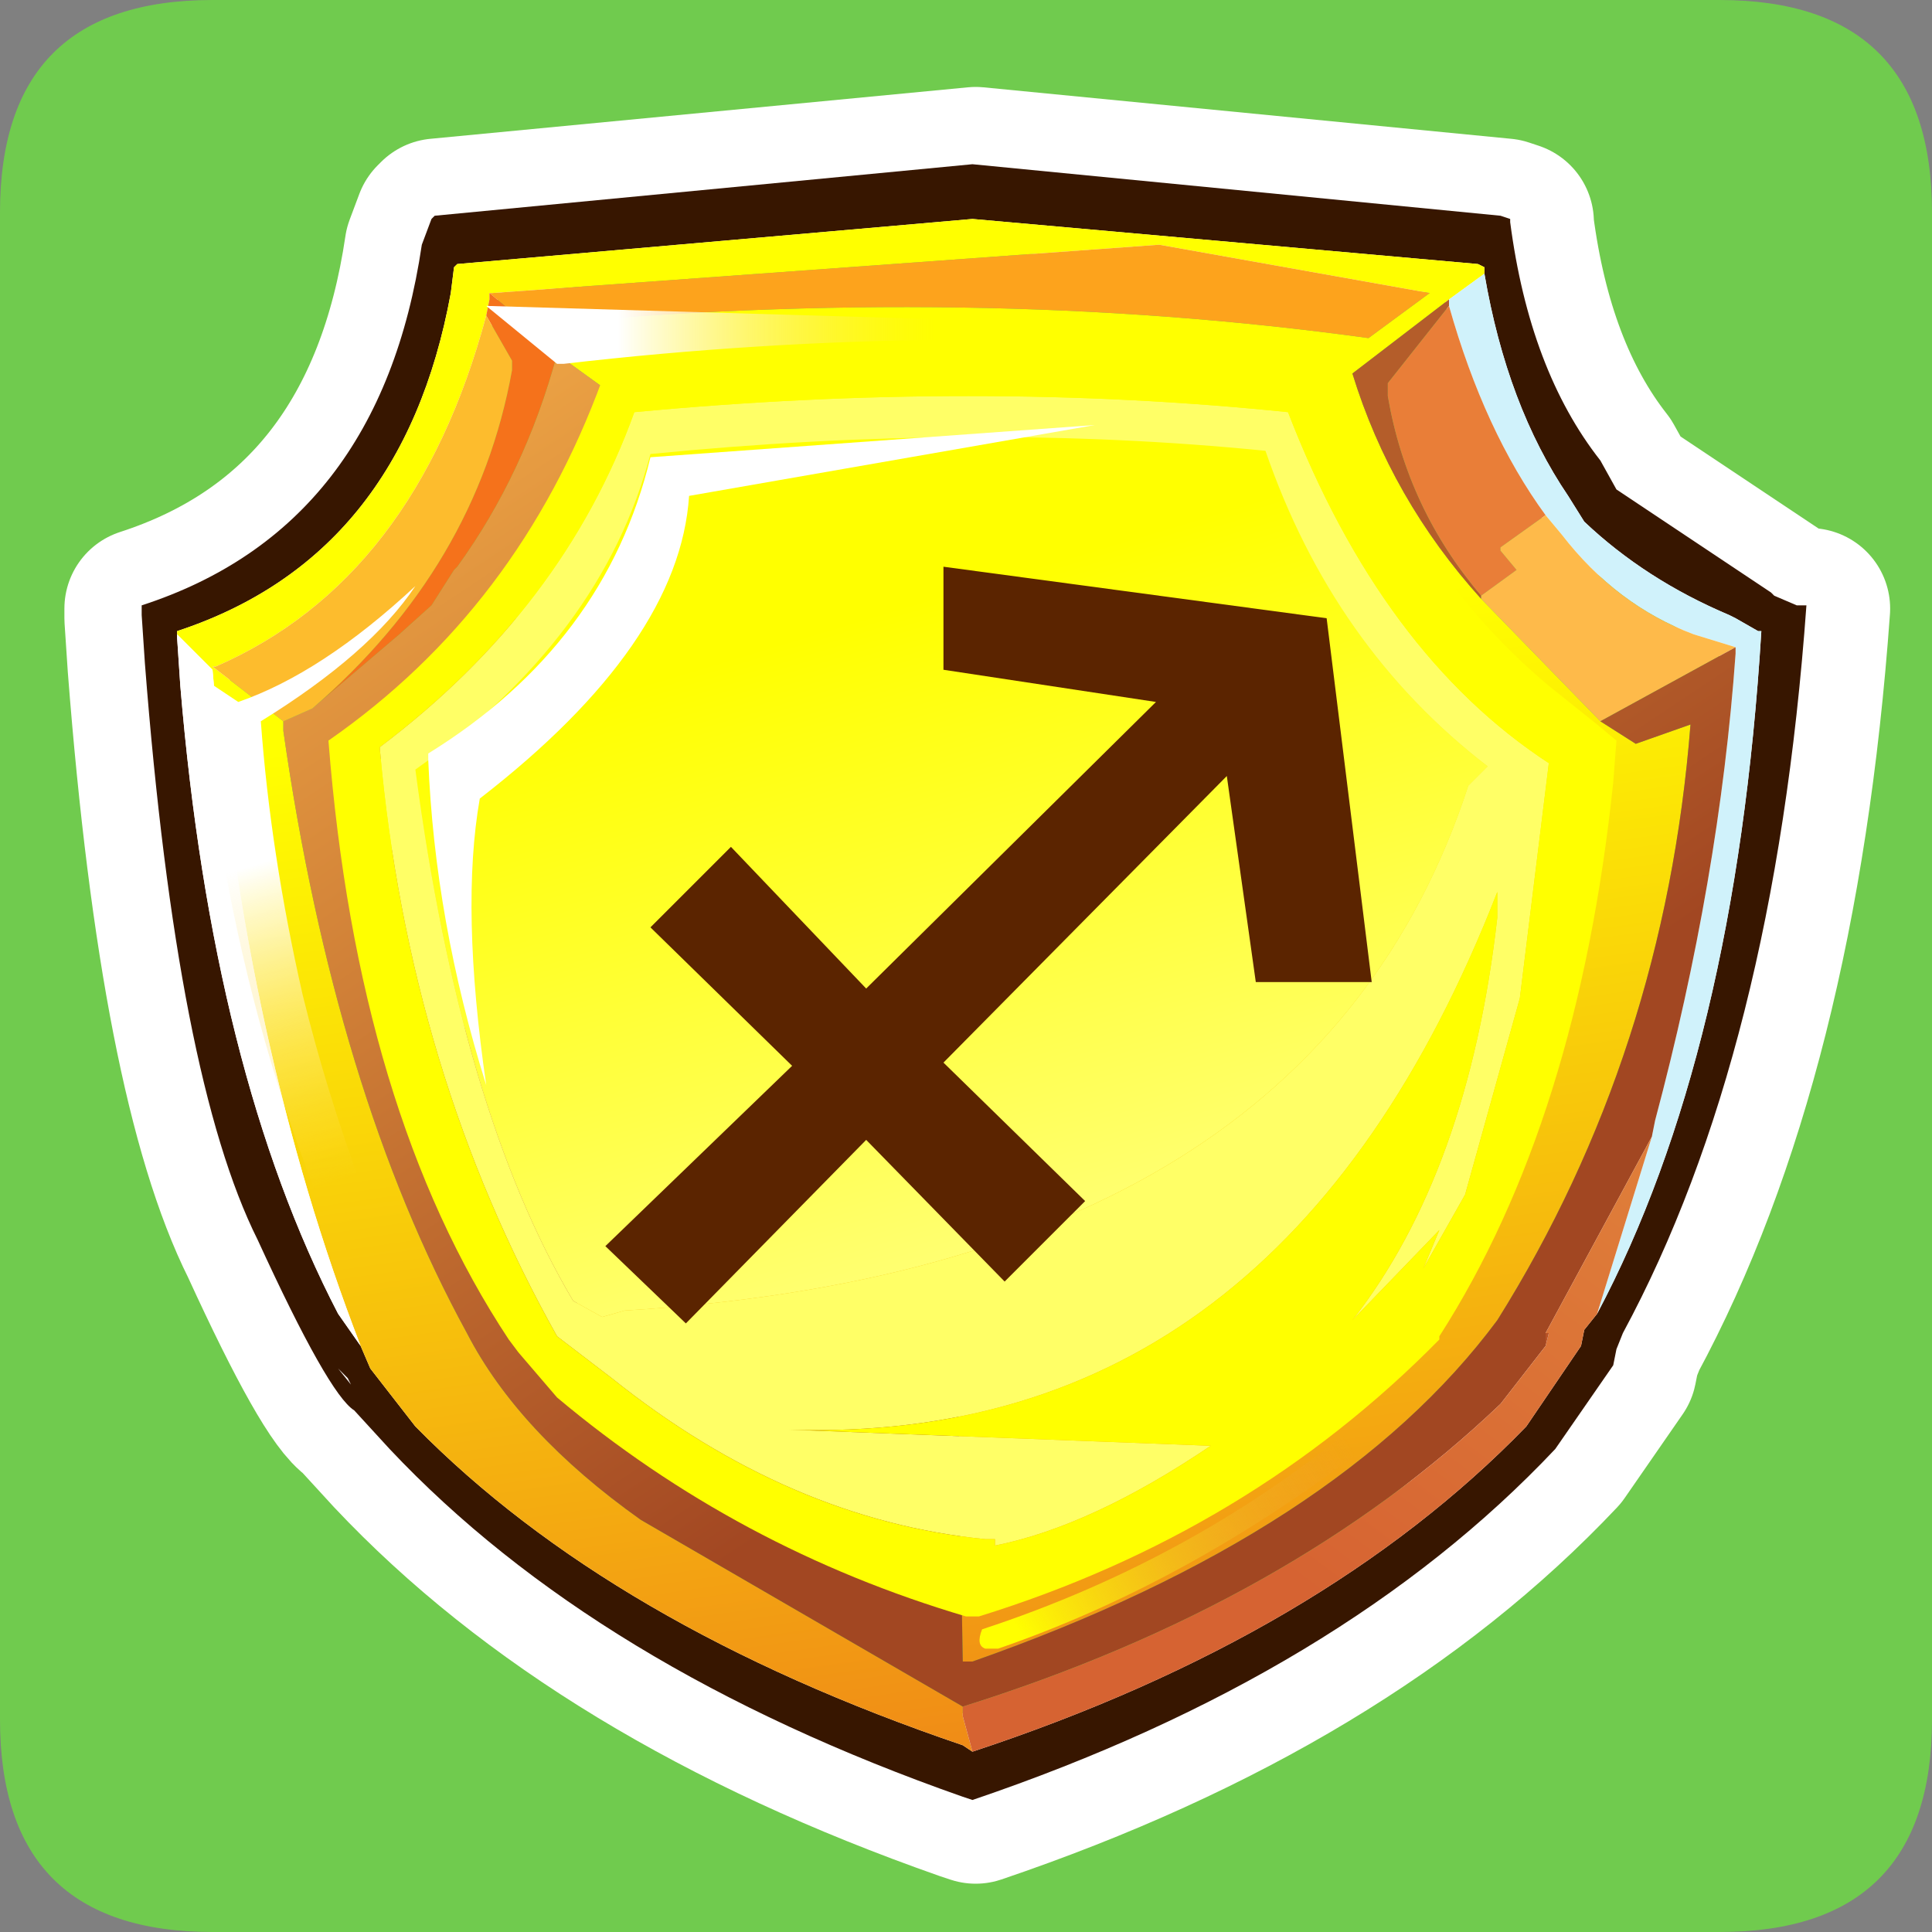 <?xml version="1.0" encoding="UTF-8" standalone="no"?>
<svg xmlns:ffdec="https://www.free-decompiler.com/flash" xmlns:xlink="http://www.w3.org/1999/xlink" ffdec:objectType="frame" height="30.0px" width="30.0px" xmlns="http://www.w3.org/2000/svg">
  <rect width="100%" height="100%" fill="#808080" stroke="none"/>
  <g transform="matrix(1.0, 0.0, 0.0, 1.0, 0.0, 0.0)">
    <use ffdec:characterId="1" height="30.0" transform="matrix(1.0, 0.0, 0.0, 1.0, 0.0, 0.0)" width="30.0" xlink:href="#shape0"/>
  </g>
  <defs>
    <g id="shape0" transform="matrix(1.0, 0.0, 0.0, 1.0, 0.0, 0.0)">
      <path d="M0.0 0.0 L30.0 0.0 30.0 30.0 0.0 30.0 0.0 0.0" fill="#33cc66" fill-opacity="0.0" fill-rule="evenodd" stroke="none"/>
      <path d="M0.0 26.7 L0.0 3.3 Q0.0 0.0 3.3 0.0 L26.7 0.0 Q30.0 0.0 30.0 3.3 L30.0 26.7 Q30.0 30.0 26.7 30.0 L3.3 30.0 Q0.0 30.0 0.0 26.7" fill="#70cb4e" fill-rule="evenodd" stroke="none"/>
      <path d="M23.5 3.45 L23.5 3.5 Q23.8 5.8 24.9 7.2 L25.15 7.65 27.55 9.25 27.6 9.3 27.95 9.45 28.1 9.45 Q27.6 16.4 25.25 20.75 L25.15 21.0 25.1 21.25 24.2 22.55 Q20.9 26.05 15.15 28.0 L15.0 27.95 Q9.3 25.95 6.1 22.55 L5.55 21.95 Q5.15 21.7 4.05 19.3 2.8 16.8 2.3 10.35 L2.25 9.6 2.25 9.45 Q5.95 8.25 6.6 3.85 L6.75 3.45 6.8 3.4 15.15 2.6 23.35 3.4 23.5 3.45 Z" fill="none" stroke="#ffffff" stroke-linecap="round" stroke-linejoin="round" stroke-width="2.5"/>
      <path d="M23.45 3.45 Q23.75 5.75 24.85 7.15 L25.1 7.6 27.5 9.2 27.55 9.25 27.9 9.4 28.05 9.4 Q27.55 16.35 25.2 20.7 L25.1 20.95 25.05 21.2 24.15 22.5 Q20.85 26.0 15.1 27.95 L14.95 27.9 Q9.25 25.9 6.05 22.5 L5.5 21.9 Q5.1 21.65 4.0 19.25 2.75 16.75 2.25 10.3 L2.2 9.55 2.2 9.4 Q5.9 8.2 6.55 3.8 L6.7 3.4 6.75 3.35 15.1 2.55 23.3 3.35 23.45 3.4 23.45 3.45 M23.05 4.25 L23.05 4.15 22.95 4.1 15.1 3.4 7.1 4.1 7.05 4.15 7.0 4.55 Q6.25 8.65 2.75 9.8 L2.75 9.85 2.75 9.9 2.8 10.65 Q3.3 16.65 5.25 20.4 L5.6 20.9 5.75 21.25 6.45 22.15 Q9.5 25.25 14.95 27.1 L15.1 27.2 Q20.55 25.4 23.7 22.15 L24.55 20.9 24.6 20.65 24.8 20.4 Q26.95 16.35 27.35 9.8 L27.3 9.8 26.95 9.6 26.85 9.55 Q25.55 9.0 24.6 8.1 L24.35 7.7 Q23.4 6.3 23.05 4.25 M5.45 21.5 L5.4 21.4 5.25 21.25 5.45 21.5" fill="#371600" fill-rule="evenodd" stroke="none"/>
      <path d="M2.75 9.85 L2.75 9.8 Q6.25 8.65 7.0 4.55 L7.05 4.15 7.1 4.1 15.1 3.4 22.95 4.1 23.05 4.15 23.05 4.25 22.5 4.65 21.0 5.8 Q21.6 7.75 23.0 9.3 L24.85 11.2 25.4 11.55 26.25 11.25 Q25.85 16.35 23.25 20.5 20.8 23.8 15.1 25.8 L14.95 25.8 14.85 20.15 9.15 20.7 5.6 12.0 Q8.5 10.05 9.55 6.15 L8.65 5.5 8.2 5.05 Q15.1 4.4 21.25 5.25 L22.2 4.55 18.0 3.8 7.65 4.55 7.6 4.55 7.6 4.65 7.55 4.9 Q6.45 9.0 3.35 10.35 L3.3 10.35 4.4 11.2 4.4 11.35 Q5.2 16.95 7.25 20.7 8.05 22.25 9.95 23.6 L14.95 26.5 14.95 26.65 15.1 27.2 14.95 27.1 Q9.5 25.25 6.45 22.15 L5.75 21.25 5.6 20.9 Q3.8 16.25 3.3 10.4 L2.75 9.85" fill="url(#gradient0)" fill-rule="evenodd" stroke="none"/>
      <path d="M7.6 4.55 L7.65 4.55 18.0 3.8 22.2 4.55 21.25 5.25 Q15.1 4.4 8.2 5.05 L7.6 4.55" fill="#fda31c" fill-rule="evenodd" stroke="none"/>
      <path d="M23.05 4.25 Q23.4 6.3 24.35 7.7 L24.6 8.1 Q25.55 9.0 26.85 9.55 L26.95 9.6 27.3 9.8 27.35 9.8 Q26.95 16.35 24.8 20.4 L25.65 17.65 25.7 17.4 Q26.7 13.65 26.95 10.15 L26.95 10.05 26.3 9.85 Q25.1 9.4 24.25 8.3 L24.0 8.0 Q23.05 6.7 22.5 4.75 L22.5 4.65 23.05 4.25" fill="#d0f2fb" fill-rule="evenodd" stroke="none"/>
      <path d="M23.0 9.3 Q21.6 7.75 21.0 5.8 L22.5 4.65 22.5 4.75 21.55 5.95 21.55 6.15 Q21.85 7.9 23.0 9.25 L23.0 9.3" fill="#b45d2a" fill-rule="evenodd" stroke="none"/>
      <path d="M23.0 9.25 Q21.85 7.9 21.55 6.15 L21.55 5.95 22.5 4.75 Q23.05 6.7 24.0 8.0 L23.3 8.5 23.3 8.55 23.55 8.85 23.0 9.25" fill="#e97e38" fill-rule="evenodd" stroke="none"/>
      <path d="M23.0 9.25 L23.55 8.85 23.3 8.55 23.3 8.5 24.0 8.0 24.25 8.3 Q25.1 9.4 26.3 9.85 L26.95 10.05 24.85 11.2 23.0 9.3 23.0 9.25" fill="#feba4a" fill-rule="evenodd" stroke="none"/>
      <path d="M8.65 5.5 L9.55 6.15 Q8.5 10.05 5.6 12.0 L9.15 20.7 14.85 20.15 14.95 25.8 15.1 25.8 Q20.8 23.8 23.25 20.5 25.85 16.35 26.25 11.25 L25.4 11.55 24.85 11.2 26.95 10.05 26.95 10.15 Q26.7 13.65 25.7 17.4 L25.65 17.65 24.0 20.7 24.0 20.9 23.3 21.8 Q20.05 24.9 14.95 26.5 L9.95 23.6 Q8.05 22.25 7.25 20.7 5.2 16.95 4.4 11.35 L4.4 11.2 4.85 11.0 6.2 9.85 6.7 9.4 7.05 8.85 7.1 8.8 Q8.15 7.35 8.65 5.5" fill="url(#gradient1)" fill-rule="evenodd" stroke="none"/>
      <path d="M5.6 20.9 L5.25 20.4 Q3.3 16.65 2.8 10.65 L2.75 9.9 2.75 9.85 3.3 10.4 Q3.8 16.25 5.6 20.9" fill="#ffffff" fill-rule="evenodd" stroke="none"/>
      <path d="M7.6 4.55 L8.2 5.05 8.65 5.5 Q8.15 7.35 7.1 8.8 L7.05 8.85 6.7 9.4 6.2 9.85 4.85 11.0 Q7.4 8.8 7.95 5.75 L7.95 5.6 7.55 4.9 7.6 4.65 7.6 4.55" fill="#f5721b" fill-rule="evenodd" stroke="none"/>
      <path d="M7.55 4.9 L7.95 5.6 7.95 5.75 Q7.4 8.8 4.85 11.0 L4.4 11.2 3.3 10.35 3.35 10.35 Q6.45 9.0 7.55 4.9" fill="#fdbc2d" fill-rule="evenodd" stroke="none"/>
      <path d="M24.8 20.4 L24.6 20.65 24.55 20.9 23.7 22.15 Q20.55 25.4 15.1 27.2 L14.95 26.65 14.95 26.5 Q20.05 24.9 23.3 21.8 L24.0 20.9 24.05 20.7 24.0 20.7 25.65 17.65 24.8 20.4" fill="url(#gradient2)" fill-rule="evenodd" stroke="none"/>
      <path d="M24.0 20.9 L24.0 20.7 24.05 20.7 24.0 20.9" fill="#b75126" fill-rule="evenodd" stroke="none"/>
      <path d="M7.55 4.75 L21.15 5.15 20.65 5.55 Q14.8 4.95 8.75 5.65 L8.65 5.65 7.55 4.75" fill="url(#gradient3)" fill-rule="evenodd" stroke="none"/>
      <path d="M3.7 10.9 Q5.0 10.45 6.45 9.1 5.75 10.15 4.05 11.2 4.2 13.25 4.7 15.45 5.45 18.5 6.95 21.5 L6.15 21.25 Q3.6 16.45 3.1 10.5 L3.7 10.9" fill="url(#gradient4)" fill-rule="evenodd" stroke="none"/>
      <path d="M15.25 25.3 Q18.6 24.2 21.2 22.0 L21.1 22.55 Q18.4 24.6 15.5 25.6 L15.3 25.6 Q15.15 25.55 15.25 25.3" fill="url(#gradient5)" fill-rule="evenodd" stroke="none"/>
      <path d="M10.1 7.05 Q15.15 6.55 19.65 7.0 20.7 10.05 23.1 11.9 L23.0 12.0 22.8 12.2 Q20.35 19.7 9.7 20.35 L9.35 20.45 8.9 20.2 Q7.15 17.25 6.45 11.95 9.35 9.9 10.1 7.05" fill="url(#gradient6)" fill-rule="evenodd" stroke="none"/>
      <path d="M10.1 7.05 Q9.35 9.9 6.45 11.95 7.15 17.25 8.9 20.2 L9.35 20.45 9.7 20.35 Q20.35 19.7 22.8 12.2 L23.0 12.0 23.1 11.9 Q20.7 10.05 19.65 7.0 15.15 6.55 10.1 7.05 M20.0 6.4 Q21.45 10.15 24.05 11.85 L23.6 15.5 22.75 18.55 22.1 19.7 22.35 19.1 21.0 20.5 Q22.8 18.2 23.25 14.25 L23.25 13.85 Q19.9 22.45 12.25 22.2 L18.8 22.45 Q16.95 23.7 15.45 24.0 L15.45 23.9 15.3 23.9 Q12.25 23.6 9.5 21.4 L8.65 20.75 Q6.35 16.65 5.9 11.65 L5.9 11.6 Q8.75 9.45 9.85 6.4 15.15 5.9 20.0 6.4" fill="#ffff66" fill-rule="evenodd" stroke="none"/>
      <path d="M20.0 6.4 Q15.15 5.9 9.85 6.4 8.75 9.45 5.9 11.6 L5.9 11.65 Q6.35 16.65 8.65 20.75 L9.5 21.4 Q12.25 23.6 15.3 23.9 L15.45 23.9 15.45 24.0 Q16.95 23.7 18.8 22.45 L12.25 22.2 Q19.9 22.45 23.25 13.85 L23.25 14.25 Q22.8 18.2 21.0 20.5 L22.35 19.1 22.1 19.7 22.75 18.55 23.6 15.5 24.05 11.85 Q21.45 10.15 20.0 6.4 M8.05 21.0 L7.9 20.8 Q5.55 17.25 5.1 11.5 8.05 9.45 9.35 5.9 15.6 5.2 20.9 5.9 21.85 8.8 24.05 10.65 L24.8 11.25 25.1 11.5 25.05 12.15 Q24.5 17.4 22.35 20.75 L22.35 20.8 Q19.4 23.8 15.2 25.1 L15.0 25.1 Q11.45 24.05 8.65 21.7 L8.05 21.0" fill="#ffff00" fill-rule="evenodd" stroke="none"/>
      <path d="M7.55 16.85 Q6.75 14.3 6.65 11.8 L6.65 11.7 Q9.4 10.0 10.1 7.1 L17.0 6.6 10.7 7.7 Q10.55 10.0 7.45 12.4 7.15 14.1 7.55 16.85" fill="#ffffff" fill-rule="evenodd" stroke="none"/>
      <path d="M19.5 15.25 L19.05 12.05 14.65 16.5 16.85 18.65 15.6 19.9 13.45 17.7 10.65 20.55 9.4 19.35 12.3 16.55 10.1 14.4 11.35 13.15 13.45 15.35 17.95 10.9 14.65 10.4 14.65 8.8 20.6 9.6 21.3 15.25 19.5 15.25" fill="#5b2400" fill-rule="evenodd" stroke="none"/>
    </g>
    <linearGradient gradientTransform="matrix(0.001, 0.011, -0.014, 0.002, 14.55, 19.35)" gradientUnits="userSpaceOnUse" id="gradient0" spreadMethod="pad" x1="-819.2" x2="819.2">
      <stop offset="0.0" stop-color="#ffff00"/>
      <stop offset="1.0" stop-color="#ef8318"/>
    </linearGradient>
    <linearGradient gradientTransform="matrix(0.005, 0.009, -0.003, 0.002, 7.4, 16.75)" gradientUnits="userSpaceOnUse" id="gradient1" spreadMethod="pad" x1="-819.2" x2="819.2">
      <stop offset="0.0" stop-color="#eaa043"/>
      <stop offset="1.0" stop-color="#a24722"/>
    </linearGradient>
    <linearGradient gradientTransform="matrix(0.006, -0.009, 0.004, 0.003, 22.7, 15.45)" gradientUnits="userSpaceOnUse" id="gradient2" spreadMethod="pad" x1="-819.2" x2="819.2">
      <stop offset="0.0" stop-color="#d66332"/>
      <stop offset="1.0" stop-color="#e99b42"/>
    </linearGradient>
    <linearGradient gradientTransform="matrix(-0.003, 0.0, 0.0, -7.0E-4, 12.05, 5.15)" gradientUnits="userSpaceOnUse" id="gradient3" spreadMethod="pad" x1="-819.2" x2="819.2">
      <stop offset="0.0" stop-color="#ffdd55" stop-opacity="0.0"/>
      <stop offset="1.0" stop-color="#ffffff"/>
    </linearGradient>
    <linearGradient gradientTransform="matrix(-8.0E-4, -0.003, 0.001, -3.0E-4, 4.9, 15.8)" gradientUnits="userSpaceOnUse" id="gradient4" spreadMethod="pad" x1="-819.2" x2="819.2">
      <stop offset="0.0" stop-color="#ffdd55" stop-opacity="0.0"/>
      <stop offset="1.0" stop-color="#ffffff"/>
    </linearGradient>
    <linearGradient gradientTransform="matrix(-0.003, 0.002, -3.0E-4, -5.0E-4, 18.4, 23.9)" gradientUnits="userSpaceOnUse" id="gradient5" spreadMethod="pad" x1="-819.2" x2="819.2">
      <stop offset="0.0" stop-color="#e89a41" stop-opacity="0.0"/>
      <stop offset="1.0" stop-color="#ffff00"/>
    </linearGradient>
    <linearGradient gradientTransform="matrix(0.002, 0.008, -0.01, 0.003, 15.7, 15.95)" gradientUnits="userSpaceOnUse" id="gradient6" spreadMethod="pad" x1="-819.2" x2="819.2">
      <stop offset="0.0" stop-color="#ffff00"/>
      <stop offset="1.0" stop-color="#ffff99"/>
    </linearGradient>
  </defs>
</svg>
